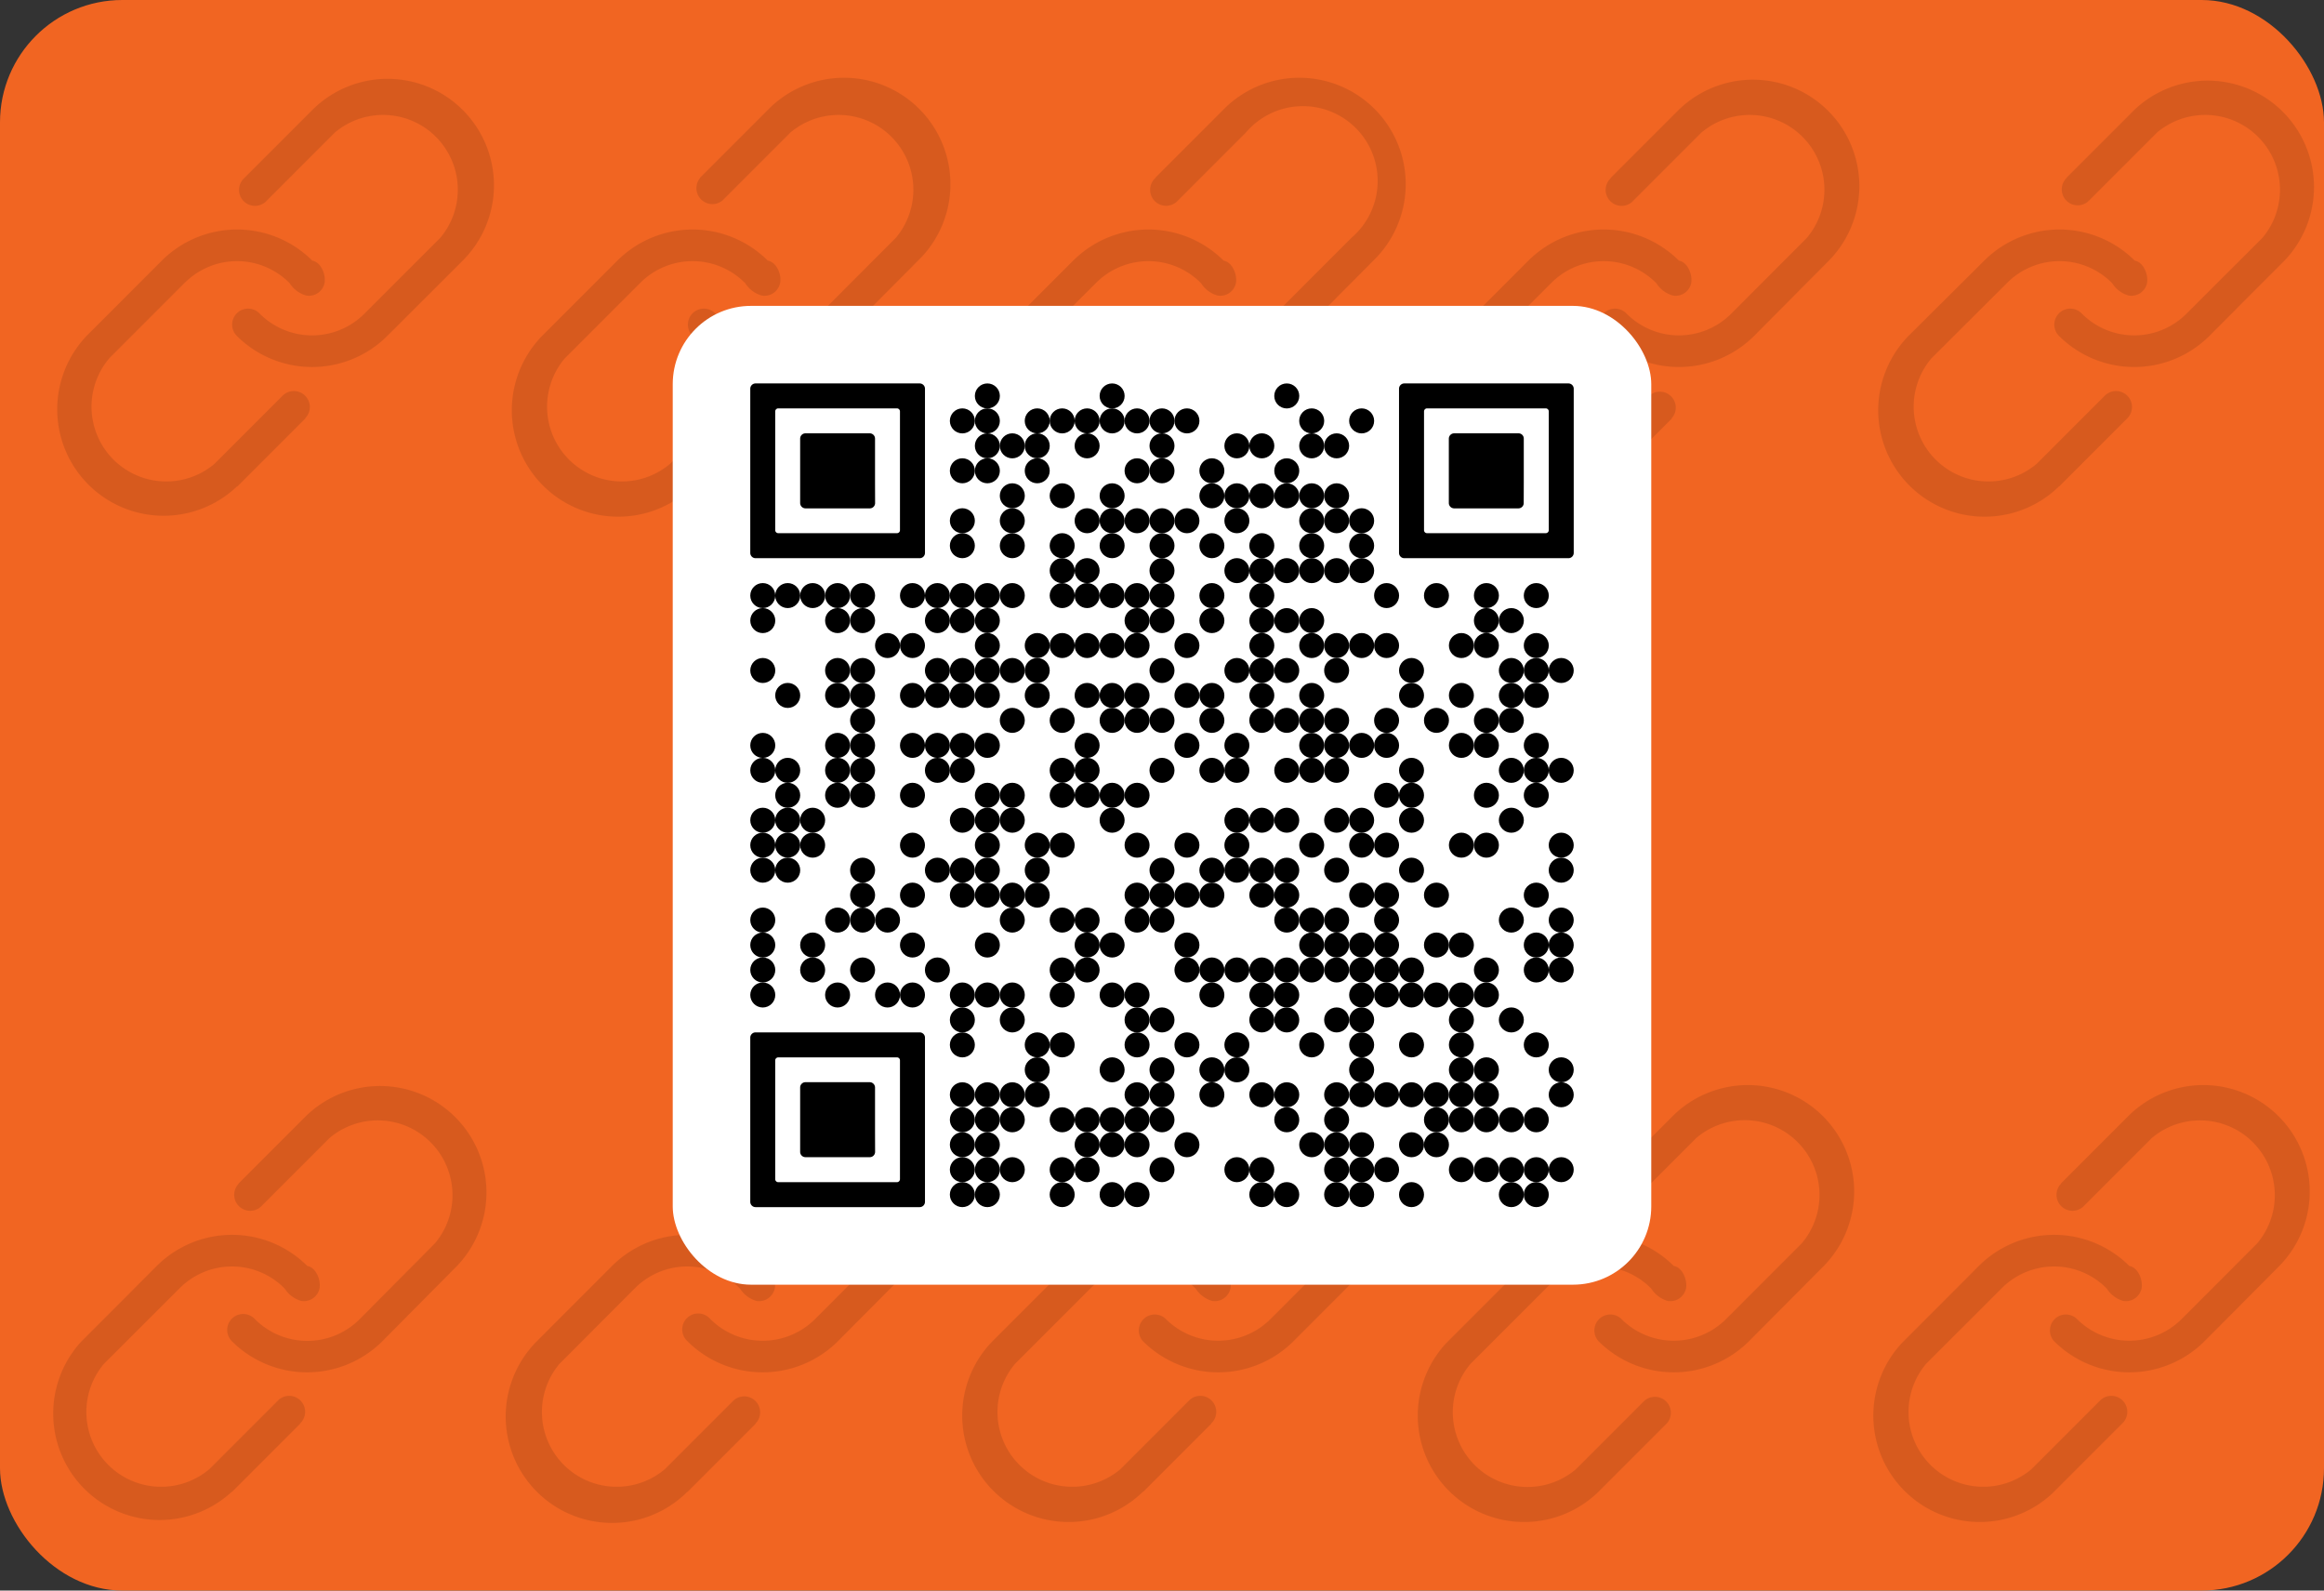 <svg xmlns="http://www.w3.org/2000/svg" viewBox="0 0 342 234"><rect x="0" y="0" width="342" height="234" fill="#333333" stroke="none"/><defs><style>.cls-1{fill:#f16522;}.cls-2{opacity:0.21;}.cls-3{opacity:0.5;}.cls-4{fill:#fff;}</style></defs><g id="Layer_2" data-name="Layer 2"><g id="orange_export_qr_with_background" data-name="orange export qr with background"><rect id="background" class="cls-1" width="342" height="234" rx="18"/><g id="link_icons" data-name="link icons" class="cls-2"><path class="cls-3" d="M34.88,71.56A15.66,15.66,0,0,1,12.74,49.42L23.81,38.34a15.69,15.69,0,0,1,22.15,0c1.27.23,2,2,1.81,3.24a2.34,2.34,0,0,1-2.71,1.9,4.25,4.25,0,0,1-2.43-1.81,10.87,10.87,0,0,0-15.5,0L16.06,52.74a11,11,0,0,0,15.5,15.5l10-10a2.35,2.35,0,0,1,3.37,3.28s0,0,0,.05l-10,10ZM57,49.42a15.69,15.69,0,0,1-22.15,0,2.35,2.35,0,0,1,3.32-3.33h0a10.88,10.88,0,0,0,15.51,0L64.78,35a11,11,0,0,0-15.5-15.5l-10,10a2.35,2.35,0,1,1-3.37-3.27l.05-.05,10-10A15.66,15.66,0,1,1,68.1,38.34Z"/><path class="cls-3" d="M101.92,71.56A15.66,15.66,0,0,1,79.77,49.42L90.85,38.34a15.68,15.68,0,0,1,22.14,0c1.28.23,2.05,2,1.82,3.24a2.34,2.34,0,0,1-2.72,1.9,4.26,4.26,0,0,1-2.42-1.81,10.87,10.87,0,0,0-15.5,0L83.1,52.74a11,11,0,0,0,15.5,15.5l10-10a2.35,2.35,0,0,1,3.37,3.28l0,.05-10,10Zm22.15-22.14a15.69,15.69,0,0,1-22.15,0,2.35,2.35,0,0,1,3.32-3.33h0a10.87,10.87,0,0,0,15.5,0L131.82,35a11,11,0,0,0-15.5-15.5l-10,10A2.35,2.35,0,0,1,103,26.21l0-.05,10-10a15.66,15.66,0,1,1,22.15,22.14Z"/><path class="cls-3" d="M169,71.56a15.66,15.66,0,1,1-22.15-22.14l11.08-11.08a15.68,15.68,0,0,1,22.14,0c1.28.23,2,2,1.82,3.24a2.34,2.34,0,0,1-2.72,1.9,4.23,4.23,0,0,1-2.42-1.81,10.87,10.87,0,0,0-15.5,0L150.13,52.74a11,11,0,0,0,15.51,15.5l10-10A2.35,2.35,0,0,1,179,61.55s0,0-.05.05l-10,10ZM191.1,49.42a15.68,15.68,0,0,1-22.14,0,2.35,2.35,0,0,1,3.32-3.33h0a10.87,10.87,0,0,0,15.5,0L198.86,35a11,11,0,1,0-15.51-15.5l-10,10A2.35,2.35,0,1,1,170,26.21s0,0,0-.05l10-10a15.66,15.66,0,1,1,22.15,22.14Z"/><path class="cls-3" d="M236,71.56a15.66,15.66,0,0,1-22.15-22.14l11.07-11.08a15.69,15.69,0,0,1,22.15,0c1.28.23,2,2,1.82,3.24a2.34,2.34,0,0,1-2.72,1.9,4.23,4.23,0,0,1-2.42-1.81,10.87,10.87,0,0,0-15.5,0L217.17,52.74a11,11,0,0,0,15.5,15.5l10-10A2.35,2.35,0,0,1,246,61.55l0,.05-10,10Zm22.14-22.14a15.68,15.68,0,0,1-22.14,0,2.35,2.35,0,0,1,3.32-3.33h0a10.87,10.87,0,0,0,15.5,0L265.89,35a11,11,0,0,0-15.5-15.5l-10,10a2.35,2.35,0,1,1-3.37-3.27l0-.05,10-10a15.66,15.66,0,0,1,22.15,22.14Z"/><path class="cls-3" d="M303,71.56a15.66,15.66,0,0,1-22.15-22.14L292,38.34a15.69,15.69,0,0,1,22.15,0c1.28.23,2,2,1.82,3.24a2.35,2.35,0,0,1-2.72,1.9,4.2,4.2,0,0,1-2.42-1.81,10.88,10.88,0,0,0-15.51,0L284.21,52.74a11,11,0,0,0,15.5,15.5l10-10a2.35,2.35,0,0,1,3.37,3.28l-.05.05-10,10Zm22.14-22.14a15.68,15.68,0,0,1-22.14,0,2.35,2.35,0,0,1,3.32-3.33h0a10.87,10.87,0,0,0,15.5,0L332.93,35a11,11,0,0,0-15.5-15.5l-10,10a2.34,2.34,0,1,1-3.36-3.27l0-.05,10-10a15.66,15.66,0,0,1,22.14,22.14Z"/><path class="cls-3" d="M34.12,219.46A15.66,15.66,0,0,1,12,197.32l11.07-11.08a15.69,15.69,0,0,1,22.15,0c1.27.23,2,2,1.82,3.24a2.37,2.37,0,0,1-2.72,1.91,4.31,4.31,0,0,1-2.43-1.82,10.87,10.87,0,0,0-15.5,0L15.3,200.64a11,11,0,0,0,15.5,15.5l10-10a2.35,2.35,0,1,1,3.37,3.27l0,.05-10,10Zm22.15-22.14a15.69,15.69,0,0,1-22.15,0A2.35,2.35,0,1,1,37.45,194h0A10.89,10.89,0,0,0,53,194L64,182.92a11,11,0,0,0-15.5-15.5l-10,10a2.35,2.35,0,0,1-3.37-3.28l0-.05,10-10a15.66,15.66,0,0,1,22.14,22.14Z"/><path class="cls-3" d="M101.16,219.46A15.66,15.66,0,0,1,79,197.32l11.07-11.08a15.68,15.68,0,0,1,22.14,0c1.28.23,2,2,1.82,3.24a2.36,2.36,0,0,1-2.72,1.91,4.33,4.33,0,0,1-2.42-1.82,10.87,10.87,0,0,0-15.5,0L82.34,200.64a11,11,0,0,0,15.5,15.5l10-10a2.34,2.34,0,1,1,3.36,3.27l0,.05-10,10Zm22.15-22.14a15.69,15.69,0,0,1-22.15,0,2.35,2.35,0,1,1,3.32-3.32h0A10.9,10.9,0,0,0,120,194l11.07-11.08a11,11,0,0,0-15.5-15.5l-10,10a2.35,2.35,0,0,1-3.37-3.28l0-.05,10-10a15.66,15.66,0,0,1,22.14,22.14Z"/><path class="cls-3" d="M168.2,219.46a15.66,15.66,0,0,1-22.15-22.14l11.08-11.08a15.68,15.68,0,0,1,22.14,0c1.28.23,2,2,1.82,3.24a2.36,2.36,0,0,1-2.72,1.91,4.29,4.29,0,0,1-2.42-1.82,10.87,10.87,0,0,0-15.5,0l-11.07,11.07a11,11,0,0,0,15.5,15.5l10-10a2.35,2.35,0,1,1,3.37,3.27l0,.05-10,10Zm22.15-22.14a15.69,15.69,0,0,1-22.15,0,2.35,2.35,0,0,1,3.32-3.32h0a10.89,10.89,0,0,0,15.5,0l11.08-11.08a11,11,0,0,0-15.5-15.5l-10,10a2.35,2.35,0,0,1-3.37-3.28l.05-.05,10-10a15.66,15.66,0,0,1,22.15,22.14Z"/><path class="cls-3" d="M235.24,219.46a15.66,15.66,0,0,1-22.15-22.14l11.08-11.08a15.68,15.68,0,0,1,22.14,0c1.28.23,2,2,1.82,3.24a2.36,2.36,0,0,1-2.72,1.91,4.29,4.29,0,0,1-2.42-1.82,10.87,10.87,0,0,0-15.5,0l-11.08,11.07a11,11,0,0,0,15.51,15.5l10-10a2.35,2.35,0,0,1,3.37,3.27s0,0-.05.05l-10,10Zm22.14-22.14a15.68,15.68,0,0,1-22.14,0,2.35,2.35,0,0,1,3.32-3.32h0a10.89,10.89,0,0,0,15.5,0l11.08-11.08a11,11,0,0,0-15.51-15.5l-10,10a2.35,2.35,0,0,1-3.37-3.28l0-.05,10-10a15.66,15.66,0,0,1,22.15,22.14Z"/><path class="cls-3" d="M302.28,219.46a15.66,15.66,0,0,1-22.15-22.14l11.07-11.08a15.69,15.69,0,0,1,22.15,0c1.28.23,2,2,1.82,3.24a2.36,2.36,0,0,1-2.72,1.91,4.26,4.26,0,0,1-2.42-1.82,10.87,10.87,0,0,0-15.5,0l-11.08,11.07a11,11,0,0,0,15.5,15.5l10-10a2.35,2.35,0,1,1,3.37,3.27l-.05.05-10,10Zm22.14-22.14a15.68,15.68,0,0,1-22.14,0A2.35,2.35,0,0,1,305.6,194h0a10.89,10.89,0,0,0,15.5,0l11.07-11.08a11,11,0,0,0-15.5-15.5l-10,10a2.35,2.35,0,0,1-3.37-3.28l0-.05,10-10a15.66,15.66,0,0,1,22.15,22.14Z"/></g><rect class="cls-4" x="99" y="45" width="144" height="144" rx="11.52"/></g><g id="_22" data-name="22"><circle cx="145.3" cy="58.25" r="1.84"/><circle cx="163.66" cy="58.25" r="1.84"/><circle cx="189.36" cy="58.25" r="1.84"/><circle cx="141.62" cy="61.92" r="1.84"/><circle cx="145.3" cy="61.92" r="1.84"/><circle cx="152.64" cy="61.92" r="1.84"/><circle cx="156.31" cy="61.92" r="1.84"/><circle cx="159.98" cy="61.92" r="1.84"/><circle cx="163.66" cy="61.92" r="1.84"/><circle cx="167.33" cy="61.92" r="1.84"/><circle cx="171" cy="61.92" r="1.84"/><circle cx="174.67" cy="61.92" r="1.84"/><circle cx="193.03" cy="61.92" r="1.84"/><circle cx="200.38" cy="61.92" r="1.84"/><circle cx="145.3" cy="65.59" r="1.84"/><circle cx="148.97" cy="65.59" r="1.84"/><circle cx="152.64" cy="65.59" r="1.84"/><circle cx="159.98" cy="65.59" r="1.84"/><circle cx="171" cy="65.59" r="1.84"/><circle cx="182.02" cy="65.59" r="1.84"/><circle cx="185.69" cy="65.59" r="1.84"/><circle cx="193.03" cy="65.59" r="1.84"/><circle cx="196.7" cy="65.59" r="1.84"/><circle cx="141.62" cy="69.26" r="1.84"/><circle cx="145.3" cy="69.26" r="1.84"/><circle cx="152.64" cy="69.26" r="1.84"/><circle cx="167.33" cy="69.26" r="1.84"/><circle cx="171" cy="69.26" r="1.84"/><circle cx="178.34" cy="69.26" r="1.84"/><circle cx="189.36" cy="69.26" r="1.84"/><circle cx="148.97" cy="72.94" r="1.84"/><circle cx="156.31" cy="72.94" r="1.84"/><circle cx="163.66" cy="72.94" r="1.84"/><circle cx="178.34" cy="72.94" r="1.84"/><circle cx="182.02" cy="72.94" r="1.84"/><circle cx="185.69" cy="72.94" r="1.84"/><circle cx="189.36" cy="72.94" r="1.84"/><circle cx="193.03" cy="72.94" r="1.84"/><circle cx="196.7" cy="72.94" r="1.84"/><circle cx="141.62" cy="76.61" r="1.84"/><circle cx="148.97" cy="76.61" r="1.84"/><circle cx="159.98" cy="76.61" r="1.84"/><circle cx="163.66" cy="76.61" r="1.84"/><circle cx="167.33" cy="76.61" r="1.84"/><circle cx="171" cy="76.61" r="1.84"/><circle cx="174.67" cy="76.61" r="1.84"/><circle cx="182.02" cy="76.61" r="1.84"/><circle cx="193.03" cy="76.61" r="1.84"/><circle cx="196.7" cy="76.61" r="1.84"/><circle cx="200.38" cy="76.61" r="1.84"/><circle cx="141.62" cy="80.28" r="1.84"/><circle cx="148.97" cy="80.28" r="1.84"/><circle cx="156.31" cy="80.28" r="1.84"/><circle cx="163.66" cy="80.28" r="1.84"/><circle cx="171" cy="80.28" r="1.84"/><circle cx="178.34" cy="80.28" r="1.84"/><circle cx="185.69" cy="80.28" r="1.84"/><circle cx="193.03" cy="80.28" r="1.84"/><circle cx="200.38" cy="80.28" r="1.84"/><circle cx="156.31" cy="83.95" r="1.84"/><circle cx="159.98" cy="83.95" r="1.84"/><circle cx="171" cy="83.95" r="1.84"/><circle cx="182.02" cy="83.95" r="1.84"/><circle cx="185.69" cy="83.95" r="1.84"/><circle cx="189.36" cy="83.95" r="1.84"/><circle cx="193.03" cy="83.95" r="1.84"/><circle cx="196.7" cy="83.95" r="1.84"/><circle cx="200.38" cy="83.95" r="1.84"/><circle cx="112.25" cy="87.62" r="1.84"/><circle cx="115.92" cy="87.62" r="1.84"/><circle cx="119.59" cy="87.62" r="1.84"/><circle cx="123.26" cy="87.62" r="1.84"/><circle cx="126.94" cy="87.62" r="1.84"/><circle cx="134.28" cy="87.62" r="1.84"/><circle cx="137.95" cy="87.62" r="1.84"/><circle cx="141.62" cy="87.62" r="1.84"/><circle cx="145.3" cy="87.62" r="1.84"/><circle cx="148.97" cy="87.62" r="1.84"/><circle cx="156.31" cy="87.62" r="1.84"/><circle cx="159.98" cy="87.62" r="1.84"/><circle cx="163.66" cy="87.62" r="1.84"/><circle cx="167.33" cy="87.62" r="1.84"/><circle cx="171" cy="87.62" r="1.84"/><circle cx="178.34" cy="87.62" r="1.84"/><circle cx="185.69" cy="87.62" r="1.84"/><circle cx="204.05" cy="87.62" r="1.84"/><circle cx="211.39" cy="87.62" r="1.84"/><circle cx="218.74" cy="87.62" r="1.84"/><circle cx="226.08" cy="87.62" r="1.84"/><circle cx="112.25" cy="91.3" r="1.84"/><circle cx="123.26" cy="91.3" r="1.84"/><circle cx="126.94" cy="91.3" r="1.84"/><circle cx="137.95" cy="91.3" r="1.84"/><circle cx="141.62" cy="91.3" r="1.84"/><circle cx="145.3" cy="91.3" r="1.84"/><circle cx="167.33" cy="91.3" r="1.84"/><circle cx="171" cy="91.3" r="1.84"/><circle cx="178.34" cy="91.3" r="1.84"/><circle cx="185.69" cy="91.3" r="1.84"/><circle cx="189.36" cy="91.3" r="1.84"/><circle cx="193.03" cy="91.3" r="1.84"/><circle cx="218.74" cy="91.3" r="1.84"/><circle cx="222.41" cy="91.3" r="1.84"/><circle cx="130.61" cy="94.97" r="1.84"/><circle cx="134.28" cy="94.97" r="1.84"/><circle cx="145.3" cy="94.97" r="1.84"/><circle cx="152.64" cy="94.97" r="1.84"/><circle cx="156.31" cy="94.97" r="1.84"/><circle cx="159.98" cy="94.97" r="1.84"/><circle cx="163.66" cy="94.97" r="1.84"/><circle cx="167.33" cy="94.97" r="1.84"/><circle cx="174.67" cy="94.97" r="1.84"/><circle cx="185.69" cy="94.97" r="1.84"/><circle cx="193.03" cy="94.97" r="1.84"/><circle cx="196.7" cy="94.97" r="1.84"/><circle cx="200.38" cy="94.97" r="1.84"/><circle cx="204.05" cy="94.97" r="1.84"/><circle cx="215.06" cy="94.97" r="1.84"/><circle cx="218.74" cy="94.97" r="1.84"/><circle cx="226.08" cy="94.97" r="1.84"/><circle cx="112.25" cy="98.64" r="1.84"/><circle cx="123.26" cy="98.64" r="1.84"/><circle cx="126.94" cy="98.64" r="1.84"/><circle cx="137.95" cy="98.64" r="1.84"/><circle cx="141.62" cy="98.64" r="1.84"/><circle cx="145.3" cy="98.64" r="1.84"/><circle cx="148.97" cy="98.64" r="1.84"/><circle cx="152.64" cy="98.64" r="1.84"/><circle cx="171" cy="98.64" r="1.84"/><circle cx="182.02" cy="98.64" r="1.84"/><circle cx="185.69" cy="98.64" r="1.84"/><circle cx="189.36" cy="98.64" r="1.84"/><circle cx="196.7" cy="98.64" r="1.84"/><circle cx="207.72" cy="98.64" r="1.84"/><circle cx="222.41" cy="98.64" r="1.84"/><circle cx="226.08" cy="98.64" r="1.84"/><circle cx="229.75" cy="98.64" r="1.84"/><circle cx="115.92" cy="102.31" r="1.84"/><circle cx="123.26" cy="102.31" r="1.84"/><circle cx="126.94" cy="102.31" r="1.84"/><circle cx="134.28" cy="102.31" r="1.84"/><circle cx="137.95" cy="102.31" r="1.84"/><circle cx="141.62" cy="102.31" r="1.84"/><circle cx="145.3" cy="102.31" r="1.84"/><circle cx="152.64" cy="102.31" r="1.84"/><circle cx="159.98" cy="102.31" r="1.84"/><circle cx="163.66" cy="102.31" r="1.84"/><circle cx="167.33" cy="102.31" r="1.84"/><circle cx="174.67" cy="102.31" r="1.84"/><circle cx="178.34" cy="102.31" r="1.84"/><circle cx="185.69" cy="102.31" r="1.84"/><circle cx="193.03" cy="102.31" r="1.84"/><circle cx="207.72" cy="102.31" r="1.84"/><circle cx="215.06" cy="102.31" r="1.84"/><circle cx="222.41" cy="102.31" r="1.84"/><circle cx="226.08" cy="102.31" r="1.84"/><circle cx="126.94" cy="105.98" r="1.84"/><circle cx="148.97" cy="105.98" r="1.84"/><circle cx="156.31" cy="105.98" r="1.84"/><circle cx="163.66" cy="105.98" r="1.84"/><circle cx="167.33" cy="105.98" r="1.84"/><circle cx="171" cy="105.98" r="1.84"/><circle cx="178.34" cy="105.98" r="1.84"/><circle cx="185.69" cy="105.98" r="1.84"/><circle cx="189.36" cy="105.98" r="1.84"/><circle cx="193.03" cy="105.98" r="1.84"/><circle cx="196.7" cy="105.98" r="1.84"/><circle cx="204.05" cy="105.98" r="1.84"/><circle cx="211.39" cy="105.98" r="1.84"/><circle cx="218.74" cy="105.98" r="1.84"/><circle cx="222.41" cy="105.98" r="1.84"/><circle cx="112.25" cy="109.66" r="1.84"/><circle cx="123.26" cy="109.66" r="1.84"/><circle cx="126.94" cy="109.66" r="1.84"/><circle cx="134.28" cy="109.66" r="1.84"/><circle cx="137.95" cy="109.66" r="1.84"/><circle cx="141.62" cy="109.66" r="1.84"/><circle cx="145.3" cy="109.66" r="1.84"/><circle cx="159.98" cy="109.66" r="1.84"/><circle cx="174.67" cy="109.66" r="1.84"/><circle cx="182.02" cy="109.66" r="1.84"/><circle cx="193.03" cy="109.66" r="1.84"/><circle cx="196.7" cy="109.66" r="1.84"/><circle cx="200.38" cy="109.66" r="1.84"/><circle cx="204.05" cy="109.66" r="1.84"/><circle cx="215.06" cy="109.66" r="1.84"/><circle cx="218.74" cy="109.66" r="1.84"/><circle cx="226.08" cy="109.66" r="1.84"/><circle cx="112.25" cy="113.33" r="1.84"/><circle cx="115.92" cy="113.33" r="1.84"/><circle cx="123.26" cy="113.33" r="1.84"/><circle cx="126.94" cy="113.33" r="1.84"/><circle cx="137.95" cy="113.33" r="1.84"/><circle cx="141.62" cy="113.33" r="1.84"/><circle cx="156.31" cy="113.33" r="1.84"/><circle cx="159.98" cy="113.33" r="1.84"/><circle cx="171" cy="113.33" r="1.84"/><circle cx="178.34" cy="113.33" r="1.84"/><circle cx="182.02" cy="113.33" r="1.84"/><circle cx="189.36" cy="113.33" r="1.84"/><circle cx="193.03" cy="113.33" r="1.84"/><circle cx="196.7" cy="113.33" r="1.84"/><circle cx="207.72" cy="113.33" r="1.84"/><circle cx="222.41" cy="113.33" r="1.84"/><circle cx="226.08" cy="113.33" r="1.84"/><circle cx="229.75" cy="113.33" r="1.84"/><circle cx="115.92" cy="117" r="1.84"/><circle cx="123.26" cy="117" r="1.84"/><circle cx="126.94" cy="117" r="1.84"/><circle cx="134.28" cy="117" r="1.84"/><circle cx="145.3" cy="117" r="1.84"/><circle cx="148.97" cy="117" r="1.84"/><circle cx="156.31" cy="117" r="1.84"/><circle cx="159.98" cy="117" r="1.84"/><circle cx="163.66" cy="117" r="1.84"/><circle cx="167.33" cy="117" r="1.84"/><circle cx="204.05" cy="117" r="1.84"/><circle cx="207.72" cy="117" r="1.84"/><circle cx="218.74" cy="117" r="1.84"/><circle cx="226.08" cy="117" r="1.84"/><circle cx="112.25" cy="120.67" r="1.84"/><circle cx="115.92" cy="120.67" r="1.84"/><circle cx="119.59" cy="120.67" r="1.84"/><circle cx="141.62" cy="120.67" r="1.84"/><circle cx="145.3" cy="120.67" r="1.84"/><circle cx="148.97" cy="120.67" r="1.84"/><circle cx="163.66" cy="120.67" r="1.84"/><circle cx="182.02" cy="120.67" r="1.84"/><circle cx="185.69" cy="120.67" r="1.84"/><circle cx="189.36" cy="120.67" r="1.84"/><circle cx="196.7" cy="120.67" r="1.84"/><circle cx="200.38" cy="120.67" r="1.84"/><circle cx="207.72" cy="120.67" r="1.84"/><circle cx="222.41" cy="120.67" r="1.84"/><circle cx="112.25" cy="124.34" r="1.84"/><circle cx="115.92" cy="124.34" r="1.84"/><circle cx="119.59" cy="124.34" r="1.84"/><circle cx="134.28" cy="124.34" r="1.84"/><circle cx="145.3" cy="124.34" r="1.84"/><circle cx="152.64" cy="124.34" r="1.84"/><circle cx="156.31" cy="124.34" r="1.84"/><circle cx="167.33" cy="124.34" r="1.84"/><circle cx="174.67" cy="124.34" r="1.84"/><circle cx="182.02" cy="124.34" r="1.84"/><circle cx="193.03" cy="124.34" r="1.84"/><circle cx="200.38" cy="124.34" r="1.84"/><circle cx="204.05" cy="124.34" r="1.84"/><circle cx="215.06" cy="124.34" r="1.84"/><circle cx="218.74" cy="124.34" r="1.84"/><circle cx="229.75" cy="124.34" r="1.84"/><circle cx="112.25" cy="128.02" r="1.84"/><circle cx="115.92" cy="128.02" r="1.84"/><circle cx="126.94" cy="128.02" r="1.84"/><circle cx="137.95" cy="128.02" r="1.84"/><circle cx="141.62" cy="128.02" r="1.84"/><circle cx="145.3" cy="128.02" r="1.84"/><circle cx="152.64" cy="128.02" r="1.84"/><circle cx="171" cy="128.02" r="1.84"/><circle cx="178.34" cy="128.02" r="1.84"/><circle cx="182.02" cy="128.02" r="1.84"/><circle cx="185.69" cy="128.02" r="1.84"/><circle cx="189.36" cy="128.02" r="1.84"/><circle cx="196.7" cy="128.02" r="1.84"/><circle cx="207.72" cy="128.02" r="1.84"/><circle cx="229.75" cy="128.02" r="1.84"/><circle cx="126.94" cy="131.69" r="1.84"/><circle cx="134.28" cy="131.69" r="1.84"/><circle cx="141.62" cy="131.69" r="1.84"/><circle cx="145.3" cy="131.69" r="1.84"/><circle cx="148.97" cy="131.69" r="1.84"/><circle cx="152.64" cy="131.69" r="1.84"/><circle cx="167.33" cy="131.69" r="1.84"/><circle cx="171" cy="131.69" r="1.84"/><circle cx="174.67" cy="131.69" r="1.84"/><circle cx="178.34" cy="131.69" r="1.84"/><circle cx="185.69" cy="131.69" r="1.84"/><circle cx="189.36" cy="131.69" r="1.84"/><circle cx="200.38" cy="131.69" r="1.84"/><circle cx="204.05" cy="131.69" r="1.84"/><circle cx="211.39" cy="131.69" r="1.84"/><circle cx="226.08" cy="131.69" r="1.84"/><circle cx="112.25" cy="135.36" r="1.84"/><circle cx="123.26" cy="135.36" r="1.84"/><circle cx="126.94" cy="135.36" r="1.84"/><circle cx="130.61" cy="135.36" r="1.84"/><circle cx="148.97" cy="135.36" r="1.84"/><circle cx="156.31" cy="135.36" r="1.84"/><circle cx="159.98" cy="135.36" r="1.84"/><circle cx="167.33" cy="135.36" r="1.84"/><circle cx="171" cy="135.36" r="1.84"/><circle cx="189.36" cy="135.36" r="1.84"/><circle cx="193.03" cy="135.36" r="1.84"/><circle cx="196.7" cy="135.36" r="1.84"/><circle cx="204.05" cy="135.36" r="1.84"/><circle cx="222.41" cy="135.36" r="1.84"/><circle cx="229.75" cy="135.36" r="1.84"/><circle cx="112.25" cy="139.03" r="1.84"/><circle cx="119.59" cy="139.03" r="1.84"/><circle cx="134.28" cy="139.03" r="1.84"/><circle cx="145.3" cy="139.03" r="1.84"/><circle cx="159.98" cy="139.03" r="1.84"/><circle cx="163.66" cy="139.03" r="1.84"/><circle cx="174.67" cy="139.03" r="1.84"/><circle cx="193.03" cy="139.03" r="1.84"/><circle cx="196.7" cy="139.03" r="1.84"/><circle cx="200.38" cy="139.03" r="1.84"/><circle cx="204.05" cy="139.03" r="1.84"/><circle cx="211.39" cy="139.03" r="1.84"/><circle cx="215.06" cy="139.03" r="1.84"/><circle cx="226.08" cy="139.03" r="1.84"/><circle cx="229.75" cy="139.03" r="1.84"/><circle cx="112.25" cy="142.7" r="1.84"/><circle cx="119.59" cy="142.7" r="1.84"/><circle cx="126.94" cy="142.7" r="1.84"/><circle cx="137.95" cy="142.7" r="1.84"/><circle cx="156.31" cy="142.7" r="1.84"/><circle cx="159.98" cy="142.7" r="1.84"/><circle cx="174.67" cy="142.7" r="1.84"/><circle cx="178.34" cy="142.7" r="1.84"/><circle cx="182.02" cy="142.7" r="1.84"/><circle cx="185.69" cy="142.7" r="1.84"/><circle cx="189.36" cy="142.7" r="1.84"/><circle cx="193.03" cy="142.7" r="1.84"/><circle cx="196.7" cy="142.7" r="1.84"/><circle cx="200.38" cy="142.7" r="1.84"/><circle cx="204.05" cy="142.7" r="1.84"/><circle cx="207.72" cy="142.7" r="1.84"/><circle cx="218.74" cy="142.7" r="1.84"/><circle cx="226.08" cy="142.7" r="1.84"/><circle cx="229.75" cy="142.7" r="1.84"/><circle cx="112.25" cy="146.38" r="1.84"/><circle cx="123.26" cy="146.38" r="1.84"/><circle cx="130.61" cy="146.38" r="1.84"/><circle cx="134.28" cy="146.38" r="1.84"/><circle cx="141.62" cy="146.38" r="1.84"/><circle cx="145.3" cy="146.38" r="1.84"/><circle cx="148.97" cy="146.38" r="1.84"/><circle cx="156.31" cy="146.38" r="1.84"/><circle cx="163.66" cy="146.38" r="1.84"/><circle cx="167.33" cy="146.38" r="1.84"/><circle cx="178.34" cy="146.38" r="1.84"/><circle cx="185.69" cy="146.38" r="1.84"/><circle cx="189.36" cy="146.38" r="1.84"/><circle cx="200.38" cy="146.38" r="1.84"/><circle cx="204.05" cy="146.38" r="1.84"/><circle cx="207.72" cy="146.38" r="1.84"/><circle cx="211.39" cy="146.38" r="1.84"/><circle cx="215.06" cy="146.38" r="1.84"/><circle cx="218.74" cy="146.38" r="1.84"/><circle cx="141.62" cy="150.05" r="1.84"/><circle cx="148.97" cy="150.05" r="1.84"/><circle cx="167.33" cy="150.05" r="1.84"/><circle cx="171" cy="150.05" r="1.84"/><circle cx="185.69" cy="150.05" r="1.84"/><circle cx="189.36" cy="150.05" r="1.84"/><circle cx="196.7" cy="150.05" r="1.84"/><circle cx="200.38" cy="150.05" r="1.84"/><circle cx="215.06" cy="150.05" r="1.84"/><circle cx="222.41" cy="150.05" r="1.84"/><circle cx="141.62" cy="153.72" r="1.84"/><circle cx="152.64" cy="153.72" r="1.84"/><circle cx="156.31" cy="153.72" r="1.84"/><circle cx="167.33" cy="153.72" r="1.84"/><circle cx="174.67" cy="153.72" r="1.84"/><circle cx="182.02" cy="153.72" r="1.84"/><circle cx="193.03" cy="153.72" r="1.84"/><circle cx="200.38" cy="153.72" r="1.84"/><circle cx="207.72" cy="153.72" r="1.84"/><circle cx="215.06" cy="153.72" r="1.84"/><circle cx="226.08" cy="153.72" r="1.84"/><circle cx="152.64" cy="157.39" r="1.84"/><circle cx="163.66" cy="157.39" r="1.84"/><circle cx="171" cy="157.39" r="1.84"/><circle cx="178.34" cy="157.39" r="1.84"/><circle cx="182.02" cy="157.39" r="1.84"/><circle cx="200.38" cy="157.39" r="1.84"/><circle cx="215.06" cy="157.39" r="1.84"/><circle cx="218.74" cy="157.39" r="1.84"/><circle cx="229.75" cy="157.39" r="1.84"/><circle cx="141.62" cy="161.06" r="1.84"/><circle cx="145.3" cy="161.06" r="1.84"/><circle cx="148.97" cy="161.06" r="1.84"/><circle cx="152.64" cy="161.06" r="1.84"/><circle cx="167.33" cy="161.06" r="1.84"/><circle cx="171" cy="161.06" r="1.84"/><circle cx="178.34" cy="161.06" r="1.84"/><circle cx="185.69" cy="161.06" r="1.84"/><circle cx="189.36" cy="161.06" r="1.84"/><circle cx="196.7" cy="161.06" r="1.84"/><circle cx="200.38" cy="161.06" r="1.84"/><circle cx="204.05" cy="161.06" r="1.84"/><circle cx="207.72" cy="161.06" r="1.84"/><circle cx="211.39" cy="161.06" r="1.84"/><circle cx="215.06" cy="161.06" r="1.84"/><circle cx="218.74" cy="161.06" r="1.84"/><circle cx="229.75" cy="161.06" r="1.84"/><circle cx="141.62" cy="164.74" r="1.84"/><circle cx="145.3" cy="164.74" r="1.84"/><circle cx="148.97" cy="164.74" r="1.84"/><circle cx="156.31" cy="164.74" r="1.84"/><circle cx="159.98" cy="164.74" r="1.84"/><circle cx="163.66" cy="164.74" r="1.84"/><circle cx="167.33" cy="164.74" r="1.84"/><circle cx="171" cy="164.74" r="1.84"/><circle cx="189.36" cy="164.74" r="1.84"/><circle cx="196.7" cy="164.74" r="1.84"/><circle cx="211.39" cy="164.74" r="1.84"/><circle cx="215.06" cy="164.74" r="1.84"/><circle cx="218.74" cy="164.74" r="1.84"/><circle cx="222.41" cy="164.74" r="1.84"/><circle cx="226.08" cy="164.74" r="1.84"/><circle cx="141.62" cy="168.41" r="1.84"/><circle cx="145.3" cy="168.41" r="1.84"/><circle cx="159.98" cy="168.41" r="1.84"/><circle cx="163.66" cy="168.41" r="1.84"/><circle cx="167.33" cy="168.41" r="1.84"/><circle cx="174.67" cy="168.41" r="1.84"/><circle cx="193.03" cy="168.41" r="1.84"/><circle cx="196.7" cy="168.41" r="1.84"/><circle cx="200.38" cy="168.41" r="1.84"/><circle cx="207.72" cy="168.41" r="1.84"/><circle cx="211.39" cy="168.41" r="1.84"/><circle cx="141.62" cy="172.08" r="1.84"/><circle cx="145.3" cy="172.08" r="1.84"/><circle cx="148.97" cy="172.08" r="1.84"/><circle cx="156.31" cy="172.08" r="1.84"/><circle cx="159.98" cy="172.08" r="1.84"/><circle cx="171" cy="172.08" r="1.84"/><circle cx="182.02" cy="172.08" r="1.84"/><circle cx="185.69" cy="172.08" r="1.84"/><circle cx="196.7" cy="172.08" r="1.84"/><circle cx="200.38" cy="172.08" r="1.84"/><circle cx="204.05" cy="172.08" r="1.84"/><circle cx="215.06" cy="172.08" r="1.84"/><circle cx="218.74" cy="172.08" r="1.84"/><circle cx="222.41" cy="172.08" r="1.84"/><circle cx="226.08" cy="172.08" r="1.84"/><circle cx="229.75" cy="172.08" r="1.84"/><circle cx="141.62" cy="175.75" r="1.84"/><circle cx="145.3" cy="175.75" r="1.84"/><circle cx="156.31" cy="175.75" r="1.84"/><circle cx="163.66" cy="175.75" r="1.84"/><circle cx="167.33" cy="175.75" r="1.84"/><circle cx="185.69" cy="175.75" r="1.84"/><circle cx="189.36" cy="175.75" r="1.84"/><circle cx="196.7" cy="175.75" r="1.84"/><circle cx="200.38" cy="175.75" r="1.84"/><circle cx="207.72" cy="175.75" r="1.84"/><circle cx="222.41" cy="175.75" r="1.84"/><circle cx="226.08" cy="175.75" r="1.84"/><path d="M111.19,56.41a.78.78,0,0,0-.78.78V81.34a.78.78,0,0,0,.78.78h24.15a.78.78,0,0,0,.78-.78V57.19a.78.78,0,0,0-.78-.78Zm21.25,7.35V78a.44.44,0,0,1-.44.44H114.53a.45.45,0,0,1-.45-.44V60.53a.45.45,0,0,1,.45-.45H132a.45.45,0,0,1,.44.45Z"/><path d="M128.77,71.1V64.53a.78.78,0,0,0-.78-.78h-9.46a.78.78,0,0,0-.78.78V74a.79.79,0,0,0,.78.79H128a.78.78,0,0,0,.78-.79Z"/><path d="M206.66,56.41a.78.78,0,0,0-.78.78V81.34a.78.78,0,0,0,.78.78h24.15a.78.78,0,0,0,.78-.78V57.19a.78.78,0,0,0-.78-.78Zm21.26,7.35V78a.45.45,0,0,1-.45.44H210a.44.44,0,0,1-.44-.44V60.53a.45.45,0,0,1,.44-.45h17.47a.45.45,0,0,1,.45.45Z"/><path d="M224.24,71.1V64.53a.77.77,0,0,0-.78-.78H214a.79.79,0,0,0-.79.78V74a.79.79,0,0,0,.79.79h9.45a.78.78,0,0,0,.78-.79Z"/><path d="M111.19,151.88a.78.78,0,0,0-.78.78v24.15a.78.78,0,0,0,.78.78h24.15a.78.78,0,0,0,.78-.78V152.66a.78.78,0,0,0-.78-.78Zm21.25,7.35v14.24a.45.45,0,0,1-.44.45H114.53a.45.45,0,0,1-.45-.45V156a.45.45,0,0,1,.45-.44H132a.44.44,0,0,1,.44.44Z"/><path d="M128.77,166.57V160a.79.79,0,0,0-.78-.79h-9.46a.78.78,0,0,0-.78.79v9.46a.78.78,0,0,0,.78.78H128a.78.78,0,0,0,.78-.78Z"/></g></g></svg>